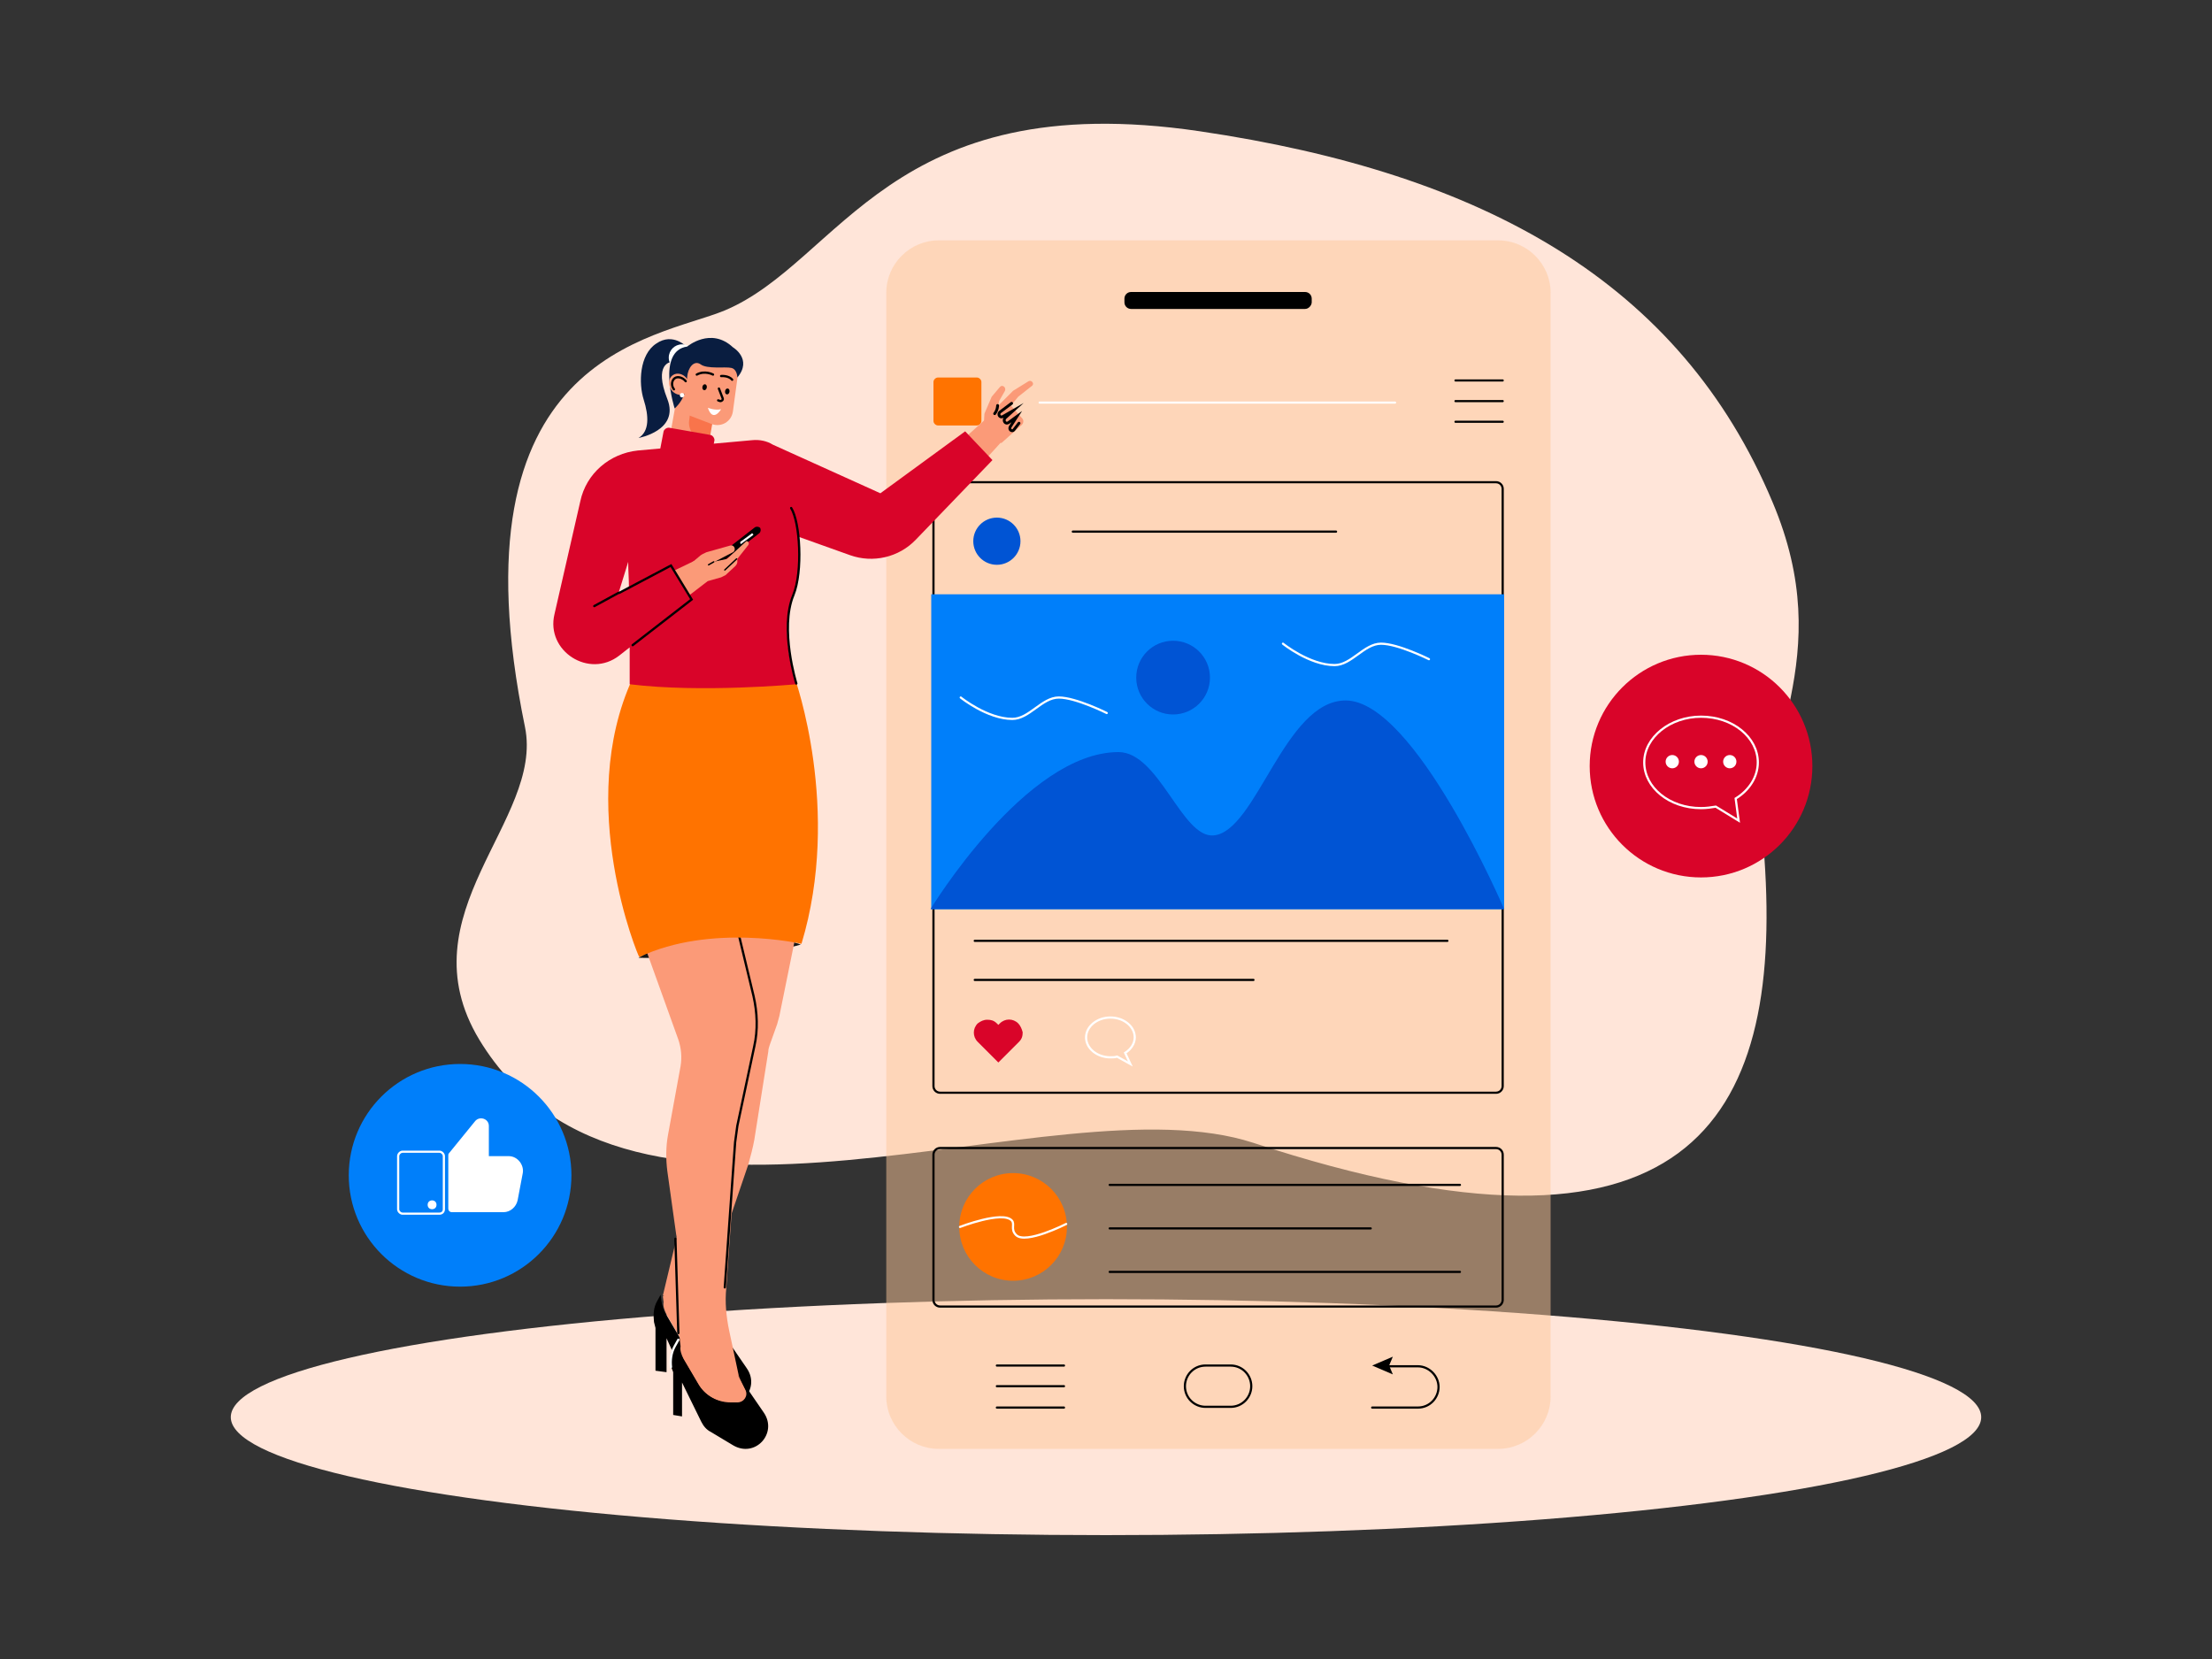 <svg xmlns="http://www.w3.org/2000/svg" enable-background="new 0 0 300 225" viewBox="0 0 300 225"><rect x="0" y="0" width="300" height="225" fill="#333333" stroke="none"/><path fill="#ffe5d9" d="M162.7,17.8c-42-6.2-48.7,17.7-64.4,24.3C88.9,46,60.8,48,71.2,98.6
		c2.6,12.7-16.5,25.3-6.2,42.4c20.5,33.8,77.8,5.1,105,14c58.7,19.3,71.8-2.7,69.3-38.6c-1-14.9,10.1-27,1.1-48.3
		C227.9,38.3,201.3,23.5,162.7,17.8z"/><ellipse cx="150" cy="192.2" fill="#ffe5d9" rx="118.7" ry="16"/><path fill="#fec89a" d="M203.2,32.6h-75.9c-3.9,0-7.1,3.2-7.1,7.1v149.7c0,3.9,3.2,7.1,7.1,7.1h75.9
			c3.9,0,7.1-3.2,7.1-7.1V39.7C210.3,35.8,207.1,32.6,203.2,32.6z" opacity=".5"/><path d="M177,41.9h-23.6c-0.5,0-0.9-0.4-0.9-0.9v-0.5c0-0.5,0.4-0.9,0.9-0.9H177c0.5,0,0.9,0.4,0.9,0.9v0.5
			C177.9,41.4,177.5,41.9,177,41.9z"/><path fill="none" stroke="#000" stroke-linecap="round" stroke-miterlimit="10" stroke-width=".295" d="M166.9,185.2h-3.4c-1.6,0-2.8,1.3-2.8,2.8l0,0c0,1.6,1.3,2.8,2.8,2.8h3.4
				c1.6,0,2.8-1.3,2.8-2.8l0,0C169.7,186.5,168.5,185.2,166.9,185.2z"/><path fill="none" stroke="#000" stroke-linecap="round" stroke-miterlimit="10" stroke-width=".295" d="M186.1,190.9h6.2c1.6,0,2.8-1.3,2.8-2.8s-1.3-2.8-2.8-2.8H188"/><polygon points="188.9 184 188.4 185.2 188.9 186.4 186.1 185.2"/><line x1="135.2" x2="144.3" y1="190.9" y2="190.9" fill="none" stroke="#000" stroke-linecap="round" stroke-miterlimit="10" stroke-width=".295"/><line x1="144.3" x2="135.2" y1="185.2" y2="185.2" fill="none" stroke="#000" stroke-linecap="round" stroke-miterlimit="10" stroke-width=".295"/><line x1="144.3" x2="135.2" y1="188" y2="188" fill="none" stroke="#000" stroke-linecap="round" stroke-miterlimit="10" stroke-width=".295"/><g><path fill="none" stroke="#000" stroke-linecap="round" stroke-miterlimit="10" stroke-width=".295" d="M202.9,65.4h-75.4c-0.5,0-0.9,0.4-0.9,0.9v81c0,0.5,0.4,0.9,0.9,0.9h75.4
				c0.5,0,0.9-0.4,0.9-0.9v-81C203.8,65.8,203.4,65.4,202.9,65.4z"/><circle cx="135.2" cy="73.4" r="3.2" fill="#0054d4"/><line x1="145.5" x2="181.2" y1="72.1" y2="72.1" fill="none" stroke="#000" stroke-linecap="round" stroke-miterlimit="10" stroke-width=".295"/><line x1="132.2" x2="196.3" y1="127.6" y2="127.6" fill="none" stroke="#000" stroke-linecap="round" stroke-miterlimit="10" stroke-width=".295"/><line x1="132.2" x2="170" y1="132.9" y2="132.9" fill="none" stroke="#000" stroke-linecap="round" stroke-miterlimit="10" stroke-width=".295"/><rect width="77.7" height="42.7" x="126.3" y="80.6" fill="#007ffa"/><path fill="#0054d4" d="M126.2,123.3c0,0,12.9-21.3,25.5-21.3c5.5,0,8.6,11.7,12.9,11.3
					c5.8-0.5,9.6-18.3,17.9-18.3c9.4,0,21.5,28.3,21.5,28.3H126.2z"/><circle cx="159.1" cy="91.9" r="5" fill="#0054d4"/><path fill="none" stroke="#fff" stroke-linecap="round" stroke-miterlimit="10" stroke-width=".295" d="M174,87.3c0,0,3.6,2.9,7,2.9c2.3,0,4-2.9,6.3-2.9c2.3,0,6.5,2.1,6.5,2.1"/><path fill="none" stroke="#fff" stroke-linecap="round" stroke-miterlimit="10" stroke-width=".295" d="M130.3,94.6c0,0,3.6,2.9,7,2.9c2.3,0,4-2.9,6.3-2.9c2.3,0,6.5,2.1,6.5,2.1"/><path fill="#d90429" d="M138.1,138.8c-0.7-0.7-1.8-0.7-2.5,0l-0.2,0.2l-0.2-0.2c-0.4-0.4-0.8-0.5-1.3-0.5
				c-0.5,0-0.9,0.2-1.3,0.5c-0.7,0.7-0.7,1.8,0,2.5l2.8,2.8l2.8-2.8c0.4-0.4,0.5-0.8,0.5-1.3C138.6,139.6,138.4,139.1,138.1,138.8z"/><path fill="none" stroke="#fff" stroke-linecap="round" stroke-miterlimit="10" stroke-width=".295" d="M152.6,142.8c0.8-0.5,1.3-1.3,1.3-2.1c0-1.5-1.5-2.7-3.3-2.7c-1.8,0-3.3,1.2-3.3,2.7
				s1.5,2.7,3.3,2.7c0.3,0,0.6,0,0.9-0.1l1.8,1L152.6,142.8z"/></g><g><path fill="none" stroke="#000" stroke-linecap="round" stroke-miterlimit="10" stroke-width=".295" d="M202.9,155.7h-75.4c-0.5,0-0.9,0.4-0.9,0.9v19.7c0,0.5,0.4,0.9,0.9,0.9h75.4
				c0.5,0,0.9-0.4,0.9-0.9v-19.7C203.8,156.1,203.4,155.7,202.9,155.7z"/><circle cx="137.4" cy="166.4" r="7.3" fill="#ff7300"/><line x1="150.5" x2="198" y1="160.7" y2="160.7" fill="none" stroke="#000" stroke-linecap="round" stroke-miterlimit="10" stroke-width=".295"/><line x1="150.5" x2="185.9" y1="166.6" y2="166.6" fill="none" stroke="#000" stroke-linecap="round" stroke-miterlimit="10" stroke-width=".295"/><line x1="150.5" x2="198" y1="172.5" y2="172.5" fill="none" stroke="#000" stroke-linecap="round" stroke-miterlimit="10" stroke-width=".295"/><path fill="none" stroke="#fff" stroke-linecap="round" stroke-miterlimit="10" stroke-width=".295" d="M130.2,166.4c0,0,5.7-2.2,7-0.9c0.5,0.5-0.2,1.2,0.6,2c1.3,1.3,6.8-1.5,6.8-1.5"/></g><g><path fill="#ff7300" d="M132.5,51.2h-5.3c-0.3,0-0.6,0.3-0.6,0.6v5.3c0,0.3,0.3,0.6,0.6,0.6h5.3
				c0.3,0,0.6-0.3,0.6-0.6v-5.3C133.1,51.5,132.8,51.2,132.5,51.2z"/><line x1="197.4" x2="203.8" y1="57.2" y2="57.2" fill="none" stroke="#000" stroke-linecap="round" stroke-miterlimit="10" stroke-width=".295"/><line x1="203.8" x2="197.4" y1="51.6" y2="51.6" fill="none" stroke="#000" stroke-linecap="round" stroke-miterlimit="10" stroke-width=".295"/><line x1="203.8" x2="197.4" y1="54.4" y2="54.4" fill="none" stroke="#000" stroke-linecap="round" stroke-miterlimit="10" stroke-width=".295"/></g><line x1="141" x2="189.2" y1="54.6" y2="54.6" fill="none" stroke="#fff" stroke-linecap="round" stroke-miterlimit="10" stroke-width=".295"/><g><path fill="#161616" d="M86.6,129.9c0,0,15.2,0.3,22-1.8C108.7,128.1,96.2,123.7,86.6,129.9z"/><path fill="#fb9a78" d="M90.4,178.3l2,3.4c0.9,1.6,2.7,2.6,4.5,2.6l0.9,0c0.9,0,1.5-0.9,1.1-1.7l-1-2l-1.3-6.1
				c-0.4-1.9-6.7,1.3-6.7,1.3l0.1,0.8C89.9,177.1,90.1,177.7,90.4,178.3z"/><path d="M101.3,185.6l-3.5-5.1l1,2c0.4,0.8-0.2,1.7-1.1,1.7l-0.9,0c-1.9,0-3.6-1-4.5-2.6l-2-3.4
				c-0.3-0.5-0.5-1.2-0.6-1.8l-0.1-0.8l-0.5,0.9c-0.5,0.9-0.5,1.9-0.4,2.8l0.2,0.8v5.8l1.5,0.2v-4.6l2.4,5.3
				c0.3,0.6,0.6,1.1,1.2,1.4l3,1.8C100.1,191.8,103.2,188.4,101.3,185.6z"/><path fill="#fb9a78" d="M108.3,125l-2.6,12.8c-0.1,0.4-0.2,0.7-0.3,1.1l-1,2.8c-0.1,0.3-0.2,0.6-0.2,0.9l-1.9,12
			c-0.2,1.1-0.5,2.2-0.8,3.3l-6.7,19.7l-4.9-1.9l4.9-20.5l0.9-12.4L92.1,125H108.3z"/><path fill="#fb9a78" d="M92.7,184.3l2,3.4c0.9,1.6,2.7,2.6,4.5,2.6l0.9,0c0.9,0,1.5-0.9,1.1-1.7l-1-2l-1.3-6.1
				c-0.4-1.9-0.6-3.9-0.4-5.8l1.4-19.7c0.1-0.7,0.2-1.4,0.3-2.2l2.3-10.8c0.5-2.2,0.4-4.6-0.1-6.8l-2.4-10l-13,1.9l5,13.9
				c0.4,1.2,0.5,2.4,0.3,3.6l-1.7,9.3c-0.3,1.6-0.3,3.3-0.1,4.9l1.2,8.6c0.1,0.4,0.1,0.9,0.1,1.3l0.4,13.1l0.1,0.8
				C92.2,183.1,92.4,183.7,92.7,184.3z"/><path fill="none" stroke="#000" stroke-linecap="round" stroke-miterlimit="10" stroke-width=".308" d="M98.3,174.6l1.4-19.7c0.1-0.7,0.2-1.4,0.3-2.2l2.3-10.8c0.5-2.2,0.4-4.6-0.1-6.8l-2.4-10
				"/><path d="M103.6,191.6l-3.5-5.1l1,2c0.4,0.8-0.2,1.7-1.1,1.7l-0.9,0c-1.9,0-3.6-1-4.5-2.6l-2-3.4
				c-0.3-0.5-0.5-1.2-0.6-1.8l-0.1-0.8l-0.5,0.9c-0.5,0.9-0.5,1.9-0.4,2.8l0.3,0.8v5.8l1.2,0.2v-4.6l2.6,5.3
				c0.3,0.6,0.7,1.1,1.3,1.4l3,1.8C102.4,197.8,105.5,194.4,103.6,191.6z"/><path fill="none" stroke="#fff" stroke-linecap="round" stroke-miterlimit="10" stroke-width=".308" d="M92,181.7l-0.5,0.9c-0.5,0.9-0.6,1.9-0.5,2.8"/><path fill="#ff7300" d="M85.8,92h22c0,0,6.4,17.8,0.9,36c0,0-12.3-2.8-22,1.8C86.6,129.8,77.9,109.1,85.8,92z"/><polygon fill="#fb9a78" points="130.5 59.7 133.5 57 136.3 59.4 133.2 62.8"/><path fill="#d90429" d="M84,88.9l1.4-1.1c0,3,0,5,0,5c9.7,1.2,22.6,0,22.6,0s-2.5-7.1-0.4-12c1-2.3,0.9-5.3,0.7-8
			l7,2.5c3.1,1.1,6.6,0.3,8.9-2.1l10.4-10.8l-3.7-3.9l-11.5,8.4l-14.6-6.6c-0.8-0.5-1.8-0.7-2.8-0.6l-15.5,1.4
			c-3.8,0.4-7,3.1-7.8,6.9l-3.5,15.3C74,88.3,79.9,92.1,84,88.9z M83.9,80.4l1.3-4.2c0,1.2,0.1,2.3,0.1,3.5L83.9,80.4z"/><path fill="none" stroke="#000" stroke-linecap="round" stroke-miterlimit="10" stroke-width=".308" d="M107.3,68.9c1.2,1.9,1.6,8.6,0.3,11.8c-1.9,4.6,0.4,12,0.4,12"/><line x1="80.6" x2="83.9" y1="82.2" y2="80.4" fill="none" stroke="#000" stroke-linecap="round" stroke-miterlimit="10" stroke-width=".308"/><path fill="#091d40" d="M93.2,47.1c0,0-1.9-2.1-4.2-0.5c-2.3,1.5-2.4,5.4-1.7,7.6c0.7,2.2,0.8,4.3-0.7,5.2
				c0,0,5.6-1,3.9-5.3c-1.9-4.8,0.5-5,0.5-5L93.2,47.1z"/><circle cx="92.5" cy="48.5" r="1.8" fill="#fff"/><path fill="#fb9a78" d="M97.2,53.7L92,52.8l-1.4,7.8c-0.2,1.3,0.6,2.5,1.9,2.7l0.6,0.1c1.3,0.2,2.5-0.6,2.7-1.9
				L97.2,53.7z"/><path fill="#f9744b" d="M93.6,55.7l3.2,0.6l-0.6,3.5l-0.7-0.1c-1.4-0.2-2.3-1.5-2-2.9L93.6,55.7z"/><path fill="#fb9a78" d="M99.3,48.7c0.6,0.1,1,0.6,0.9,1.2l-0.8,5.9c-0.2,1.4-1.6,2.2-2.9,1.7l-4.7-1.8l1.4-8.1
				L99.3,48.7z"/><path fill="none" stroke="#000" stroke-linecap="round" stroke-miterlimit="10" stroke-width=".308" d="M96.7,50.8c0,0-1.1-0.6-2.2,0"/><path fill="none" stroke="#000" stroke-linecap="round" stroke-miterlimit="10" stroke-width=".308" d="M97.8,51c0,0,1-0.1,1.5,0.5"/><ellipse cx="98.6" cy="53.1" rx=".4" ry=".3" transform="rotate(-79.887 98.612 53.072)"/><ellipse cx="95.6" cy="52.5" rx=".4" ry=".3" transform="rotate(-79.887 95.59 52.533)"/><path fill="none" stroke="#000" stroke-linecap="round" stroke-miterlimit="10" stroke-width=".308" d="M97.5,52.7L98,54c0.1,0.2-0.1,0.4-0.3,0.4l-0.3-0.1"/><path fill="#fff" d="M96,55.3c0,0,0.9,0.4,1.8,0.2C97.8,55.5,96.7,57.4,96,55.3z"/><path fill="#091d40" d="M91.5,55.4c0,0-2.5-7.8,1.7-8.4c0,0,3.2-2.7,6.2,0.1c0,0,2.7,1.6,0.6,4.1
				c0,0,0-1.1-0.8-1.3c-0.8-0.2-3.3,0.2-4.2-0.5c-0.9-0.6-1.7,0.5-1.8,1.7S93.1,53.9,91.5,55.4z"/><g><ellipse cx="92.1" cy="52.1" fill="#fb9a78" rx="1.3" ry="1.5" transform="rotate(-34.885 92.12 52.107)"/><path fill="none" stroke="#000" stroke-linecap="round" stroke-miterlimit="10" stroke-width=".308" d="M91.4,52.8c-0.4-0.5-0.3-1.2,0.1-1.5c0.4-0.3,1.1-0.1,1.5,0.4"/><circle cx="92.5" cy="53.6" r=".3" fill="#fff"/></g><path fill="#d90429" d="M95.3,64.9l-5.7-1c-0.3-0.1-0.5-0.4-0.5-0.7l0.9-4.7c0.1-0.3,0.4-0.5,0.7-0.5l5.7,1
			c0.3,0.1,0.5,0.4,0.5,0.7L96,64.4C96,64.7,95.7,64.9,95.3,64.9z"/><line x1="91.6" x2="92" y1="168" y2="180.8" fill="none" stroke="#000" stroke-linecap="round" stroke-miterlimit="10" stroke-width=".308"/><g><path fill="#fb9a78" d="M133.4,58l0.1-1.7c0-0.1,0-0.2,0.1-0.4l0.9-2.1l1.1-1.3c0.3-0.4,0.9,0,0.7,0.5l-0.8,1.4
				l-0.1,0.6l2-2l2.1-1.3c0.4-0.2,0.8,0.3,0.5,0.6l-1.9,1.5l-1,1.2l1.5,1.7c0.3,0.3,0.2,0.7,0,0.9l-2.8,2.5L133.4,58z"/><path fill="none" stroke="#000" stroke-linecap="round" stroke-miterlimit="10" stroke-width=".386" d="M135.3,55c0,0,0,0.6-0.4,1.1"/><path fill="none" stroke="#000" stroke-linecap="round" stroke-miterlimit="10" stroke-width=".386" d="M137.2,54.7l-1.6,1.2c-0.3,0.3,0,0.8,0.4,0.6l1.4-0.8c0,0,0,0,0,0l-1.1,1
				c-0.3,0.4,0.1,0.9,0.5,0.6l1.1-0.8c0,0,0,0,0,0l-0.9,1.4c-0.2,0.4,0.3,0.7,0.5,0.4l0.7-0.9"/></g><polygon fill="#fb9a78" points="91.4 77.4 94.1 76.1 96 78.8 93.4 80.8"/><polyline fill="none" stroke="#000" stroke-linecap="round" stroke-miterlimit="10" stroke-width=".308" points="84 80.4 91 76.7 93.8 81.3 85.8 87.5"/><g><path d="M96,77.1L96,77.1c0.2,0.2,0.5,0.3,0.7,0.1l6.3-4.9c0.2-0.2,0.2-0.5,0.1-0.7l0,0
					c-0.2-0.2-0.5-0.2-0.7-0.1l-6.3,4.9C95.9,76.6,95.9,76.9,96,77.1z"/><path fill="#fff" d="M100.4,73.7L100.4,73.7c0.1,0.1,0.2,0.1,0.2,0l1.5-1.1c0.1-0.1,0.1-0.1,0-0.2l0,0
					c-0.1-0.1-0.1-0.1-0.2,0l-1.5,1.1C100.4,73.5,100.4,73.6,100.4,73.7z"/><g><path fill="#fb9a78" d="M93,77l1.8-1.5c0.3-0.3,0.6-0.4,1-0.6L99,74c0.6-0.2,0.9,0.6,0.4,0.9l-2.5,1.3L93.7,78
					L93,77z"/><path fill="#fb9a78" d="M94.6,79.2l3.2-0.9c0.2-0.1,0.4-0.2,0.6-0.3l1.3-1.2c0.2-0.2,0.3-0.4,0.3-0.6v-0.4l1.5-1.9
					c0.2-0.3-0.2-0.7-0.4-0.4l-2.5,2.3L93,77L94.6,79.2z"/><line x1="99.9" x2="98.3" y1="75.8" y2="77.3" fill="none" stroke="#000" stroke-linecap="round" stroke-miterlimit="10" stroke-width=".187"/><line x1="96.8" x2="96.1" y1="76.2" y2="76.6" fill="none" stroke="#000" stroke-linecap="round" stroke-miterlimit="10" stroke-width=".187"/></g></g></g><g><circle cx="230.7" cy="103.9" r="15.1" fill="#d90429"/><path fill="none" stroke="#fff" stroke-miterlimit="10" stroke-width=".295" d="M235.4,108.3c1.8-1.1,3-2.9,3-4.9c0-3.4-3.4-6.2-7.7-6.2c-4.2,0-7.7,2.8-7.7,6.2
			c0,3.4,3.4,6.2,7.7,6.2c0.7,0,1.4-0.1,2-0.2l3.1,1.9L235.4,108.3z"/><circle cx="226.8" cy="103.3" r=".9" fill="#fff"/><circle cx="230.7" cy="103.3" r=".9" fill="#fff"/><circle cx="234.6" cy="103.3" r=".9" fill="#fff"/></g><g><circle cx="62.4" cy="159.4" r="15.1" fill="#007ffa"/><path fill="none" stroke="#fff" stroke-miterlimit="10" stroke-width=".295" d="M59.6,164.6h-5c-0.3,0-0.6-0.3-0.6-0.6v-7.2c0-0.3,0.3-0.6,0.6-0.6h5
				c0.3,0,0.6,0.3,0.6,0.6v7.2C60.2,164.4,59.9,164.6,59.6,164.6z"/><path fill="#fff" d="M69,156.8h-2.7v-4.1c0-1-1.3-1.4-1.9-0.6l-3.5,4.3c-0.1,0.1-0.1,0.2-0.1,0.3v7.2
					c0,0.3,0.2,0.5,0.5,0.5h7c0.9,0,1.7-0.7,1.9-1.6l0.7-3.7C71.1,158,70.2,156.8,69,156.8z"/><circle cx="58.6" cy="163.4" r=".6" fill="#fff"/></g></svg>
